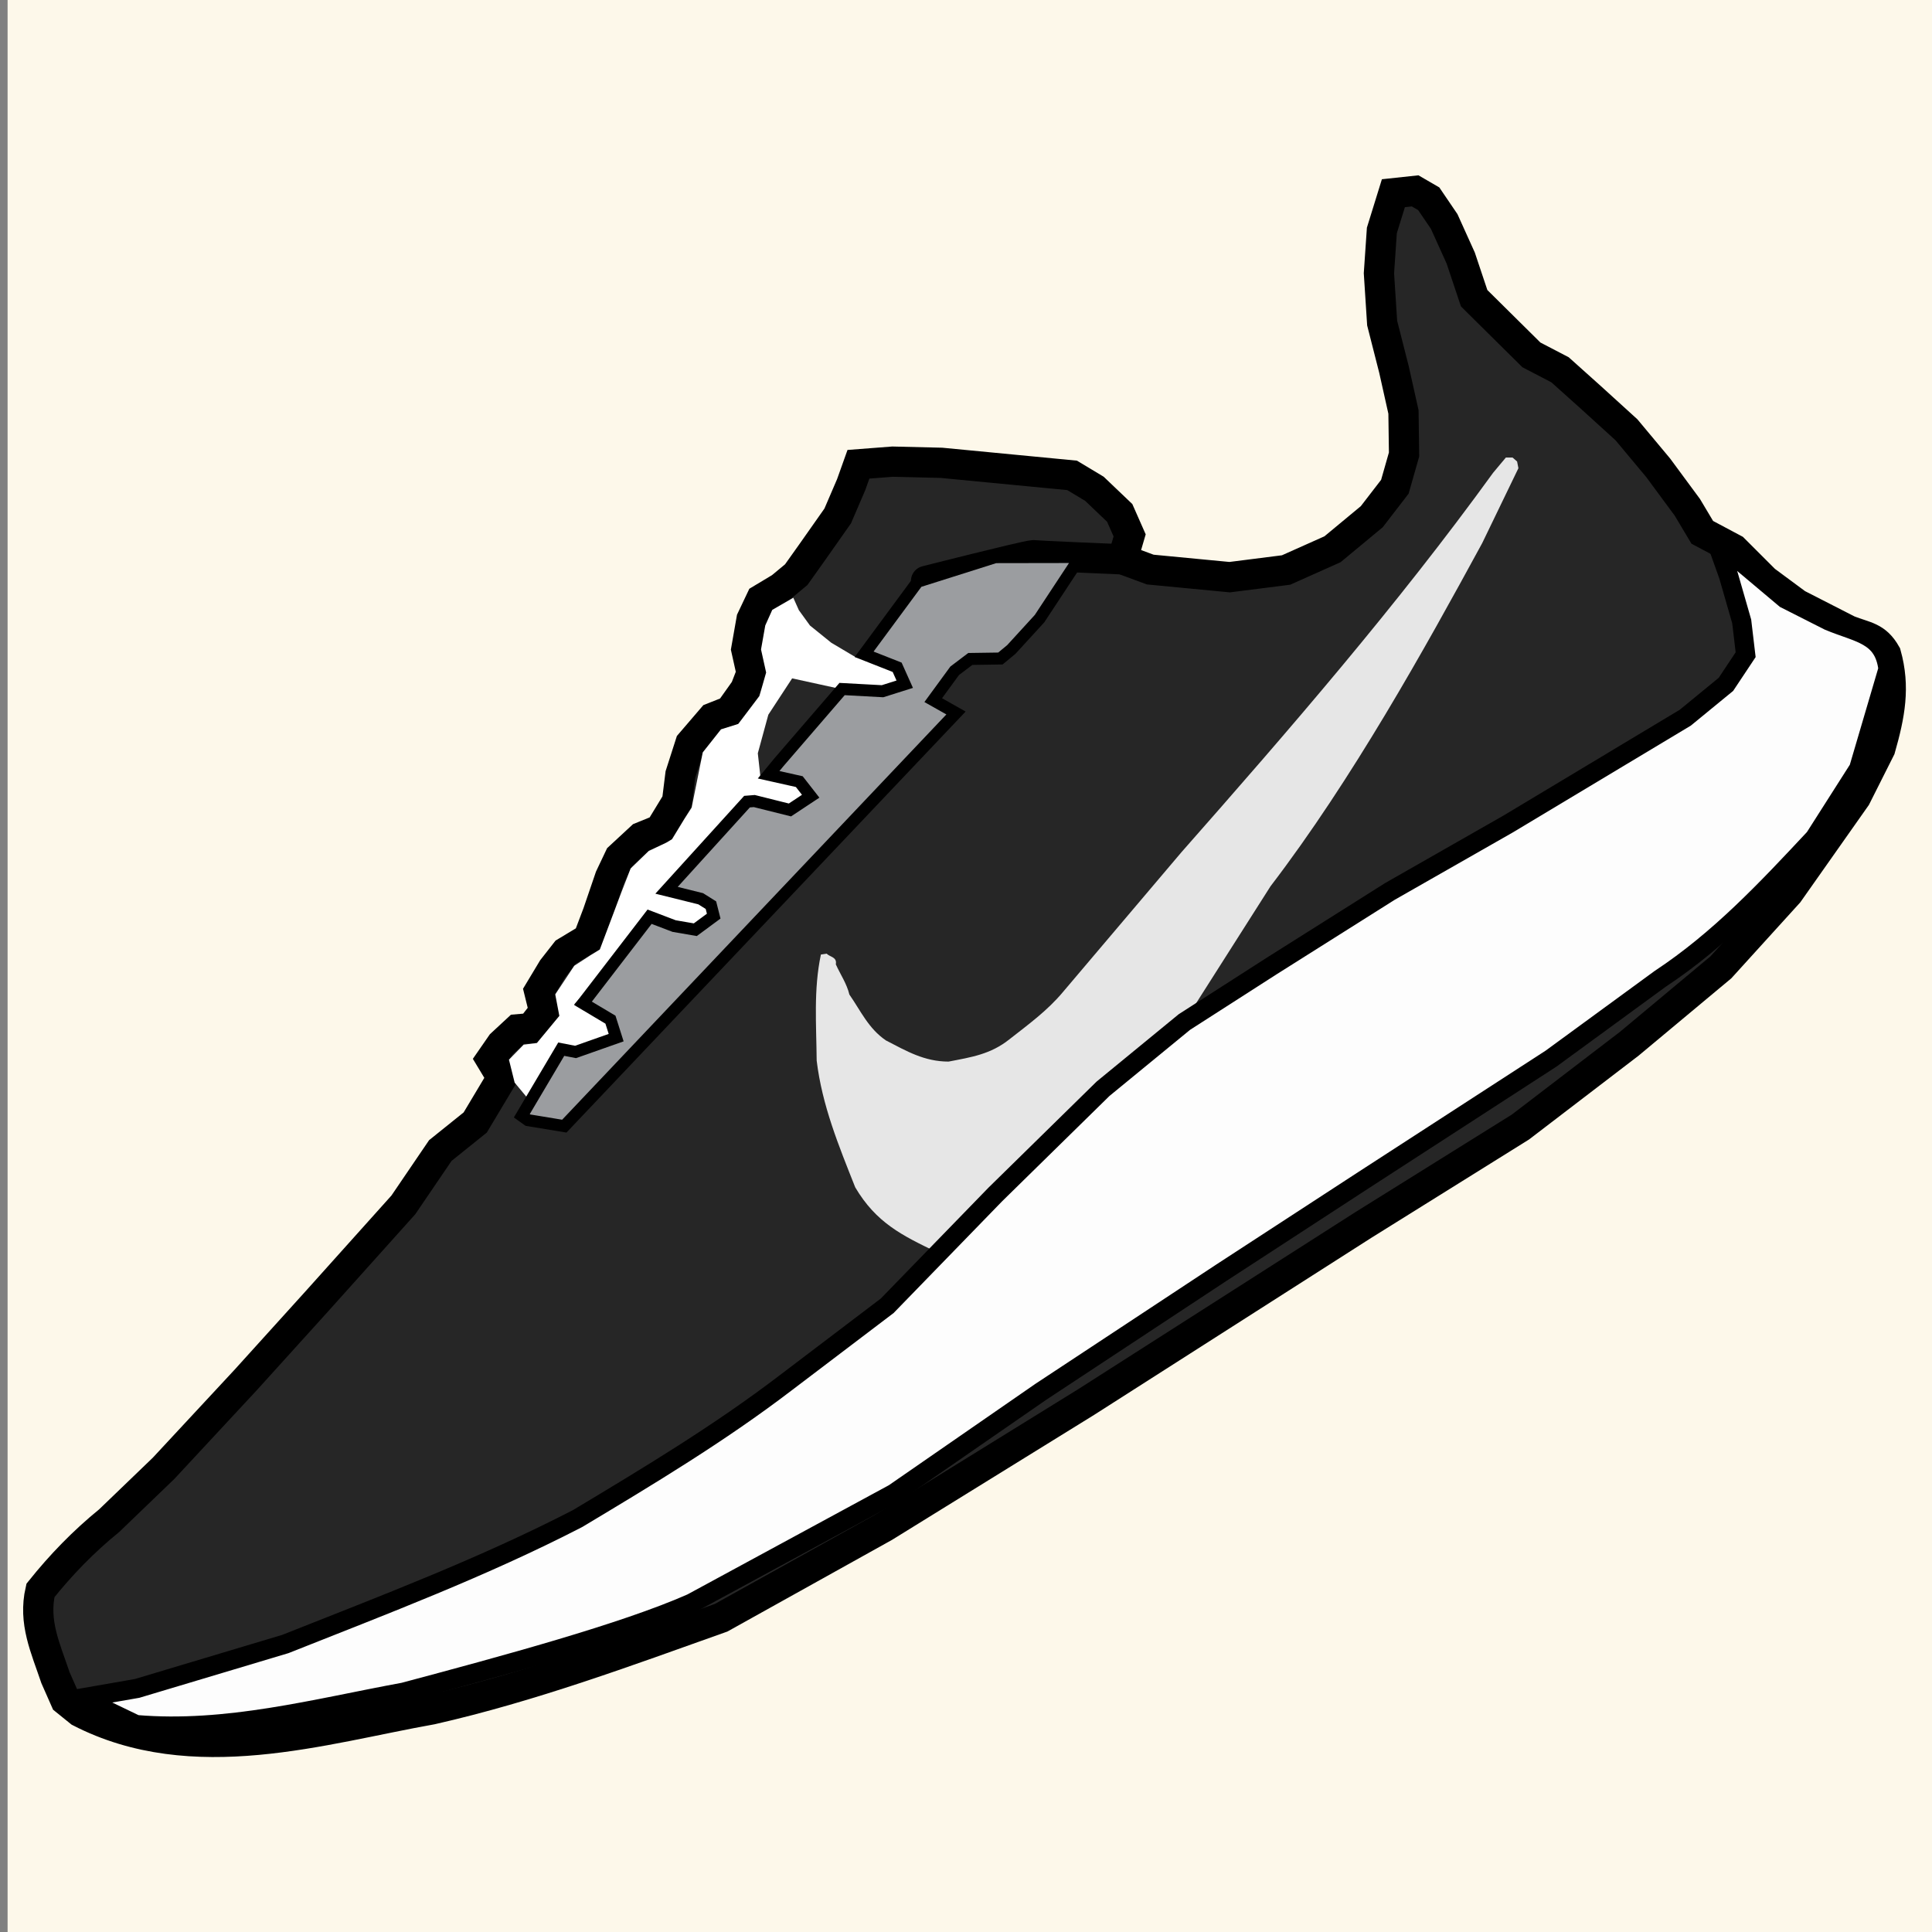 <?xml version="1.0" encoding="UTF-8" standalone="no"?>
<!-- Created with Inkscape (http://www.inkscape.org/) -->

<svg
   xmlns:dc="http://purl.org/dc/elements/1.1/"
   xmlns:cc="http://creativecommons.org/ns#"
   xmlns:rdf="http://www.w3.org/1999/02/22-rdf-syntax-ns#"
   xmlns:svg="http://www.w3.org/2000/svg"
   xmlns="http://www.w3.org/2000/svg"
   xmlns:sodipodi="http://sodipodi.sourceforge.net/DTD/sodipodi-0.dtd"
   xmlns:inkscape="http://www.inkscape.org/namespaces/inkscape"
   width="50"
   height="50"
   viewBox="0 0 13.229 13.229"
   version="1.1"
   id="svg8"
   inkscape:version="0.92.5 (2060ec1f9f, 2020-04-08)"
   sodipodi:docname="target.svg">
  <rect x="0" y="0" width="13.229" height="13.229" fill="#808080" stroke="none"/>
  <defs
     id="defs2" />
  <sodipodi:namedview
     id="base"
     pagecolor="#ffffff"
     bordercolor="#666666"
     borderopacity="1.0"
     inkscape:pageopacity="0.0"
     inkscape:pageshadow="2"
     inkscape:zoom="11.313709"
     inkscape:cx="32.310181"
     inkscape:cy="28.446757"
     inkscape:document-units="mm"
     inkscape:current-layer="layer1"
     showgrid="false"
     units="px"
     inkscape:window-width="1920"
     inkscape:window-height="1025"
     inkscape:window-x="0"
     inkscape:window-y="28"
     inkscape:window-maximized="1"
     inkscape:snap-global="false"
     showguides="false" />
  <g
     inkscape:label="Capa 1"
     inkscape:groupmode="layer"
     id="layer1"
     transform="translate(0,-283.771)">
    <rect
       id="rect1487"
       width="13.345"
       height="13.312"
       x="0.052"
       y="283.755"
       style="stroke-width:0.265;fill:#fdf8ea;fill-opacity:0.995" />
    <path
       style="fill:#262626;fill-opacity:1;stroke:#000000;stroke-width:0.207;stroke-linecap:butt;stroke-linejoin:miter;stroke-miterlimit:4;stroke-dasharray:none;stroke-opacity:1"
       d="m 0.547,295.493 c 0.776,0.4 1.661,0.116 2.409,-0.017 0.678,-0.154 1.328,-0.395 1.982,-0.628 l 1.117,-0.622 1.381,-0.854 1.899,-1.213 1.076,-0.671 0.745,-0.57 0.627,-0.523 0.463,-0.51 0.462,-0.656 0.167,-0.332 c 0.066,-0.232 0.102,-0.421 0.039,-0.647 -0.068,-0.12 -0.14,-0.117 -0.257,-0.163 l -0.352,-0.18 -0.219,-0.162 -0.214,-0.214 -0.216,-0.115 -0.102,-0.171 -0.2,-0.271 -0.217,-0.26 -0.243,-0.221 -0.212,-0.19 -0.196,-0.102 -0.392,-0.388 -0.092,-0.275 -0.113,-0.25 -0.106,-0.156 -0.093,-0.054 -0.149,0.016 -0.079,0.255 -0.02,0.293 0.022,0.341 0.081,0.318 0.065,0.291 0.004,0.291 -0.063,0.221 -0.158,0.205 -0.269,0.223 -0.318,0.142 -0.386,0.049 -0.544,-0.052 -0.189,-0.07 0.048,-0.164 -0.068,-0.154 -0.173,-0.165 -0.153,-0.092 -0.895,-0.086 -0.334,-0.008 -0.234,0.018 -0.05,0.14 -0.092,0.214 -0.178,0.253 -0.106,0.149 -0.106,0.088 -0.135,0.081 -0.065,0.137 -0.036,0.205 0.036,0.162 -0.043,0.111 -0.106,0.149 -0.119,0.047 -0.151,0.176 -0.068,0.212 -0.023,0.185 -0.117,0.192 -0.128,0.052 -0.149,0.138 -0.065,0.137 -0.084,0.246 -0.066,0.174 -0.153,0.092 -0.09,0.115 -0.092,0.153 0.034,0.138 -0.09,0.115 -0.093,0.008 -0.11,0.102 -0.072,0.104 0.076,0.126 -0.183,0.306 -0.239,0.192 -0.253,0.372 -0.593,0.661 -0.485,0.536 -0.564,0.607 -0.372,0.358 c -0.177,0.144 -0.33,0.302 -0.471,0.478 -0.05,0.218 0.034,0.393 0.103,0.598 l 0.068,0.154 z"
       id="path7306"
       inkscape:connector-curvature="0"
       sodipodi:nodetypes="ccccccccccccccccccccccccccccccccccccccccccccccccccccccccccccccccccccccccccccccccccccccccccc" />
    <path
       style="fill:#ffffff;fill-opacity:0.886;stroke:none;stroke-width:0.332px;stroke-linecap:butt;stroke-linejoin:miter;stroke-opacity:1"
       d="m 5.621,290.307 c -0.051,0.239 -0.031,0.483 -0.029,0.726 0.037,0.307 0.151,0.583 0.264,0.868 0.143,0.242 0.319,0.329 0.561,0.445 l 1.692,-1.578 0.591,-0.929 c 0.559,-0.731 1.054,-1.623 1.449,-2.349 l 0.248,-0.513 -0.009,-0.046 -0.031,-0.027 h -0.046 l -0.087,0.104 c -0.659,0.91 -1.392,1.756 -2.134,2.598 l -0.812,0.958 c -0.106,0.127 -0.238,0.223 -0.367,0.324 -0.128,0.102 -0.26,0.122 -0.416,0.152 -0.166,-3.4e-4 -0.286,-0.071 -0.429,-0.145 -0.12,-0.082 -0.172,-0.202 -0.25,-0.314 -0.018,-0.075 -0.062,-0.138 -0.093,-0.207 0.01,-0.051 -0.042,-0.05 -0.062,-0.073 z"
       id="path7310"
       inkscape:connector-curvature="0"
       sodipodi:nodetypes="ccccccccccccccccccccc" />
    <path
       style="fill:none;stroke:#000000;stroke-width:0.207;stroke-linecap:round;stroke-linejoin:miter;stroke-miterlimit:4;stroke-dasharray:none;stroke-opacity:1"
       d="m 7.687,287.601 c 0,0 -0.589,-0.025 -0.615,-0.028 -0.058,0.005 -0.731,0.176 -0.731,0.176"
       id="path7314"
       inkscape:connector-curvature="0"
       sodipodi:nodetypes="ccc" />
    <path
       style="fill:#ffffff;fill-opacity:0.991;stroke:#000000;stroke-width:0.132;stroke-linecap:butt;stroke-linejoin:miter;stroke-opacity:1;stroke-miterlimit:4;stroke-dasharray:none"
       d="m 0.555,295.399 0.376,0.181 c 0.623,0.053 1.226,-0.11 1.834,-0.222 0.682,-0.182 1.508,-0.405 1.971,-0.61 l 1.385,-0.751 1.006,-0.696 1.234,-0.814 0.975,-0.635 1.284,-0.832 0.747,-0.546 c 0.406,-0.268 0.729,-0.613 1.058,-0.965 l 0.302,-0.474 0.201,-0.683 c -0.029,-0.238 -0.201,-0.244 -0.406,-0.33 l -0.298,-0.151 -0.246,-0.207 -0.196,-0.163 -0.036,-0.04 0.09,0.252 0.09,0.313 0.027,0.228 -0.135,0.203 -0.278,0.228 -1.213,0.728 -0.81,0.462 -0.807,0.509 -0.6,0.385 -0.557,0.457 -0.738,0.724 -0.74,0.762 -0.697,0.529 c -0.452,0.345 -0.936,0.636 -1.423,0.928 -0.647,0.334 -1.326,0.591 -2.001,0.859 l -1.015,0.304 z"
       id="path7308"
       inkscape:connector-curvature="0"
       sodipodi:nodetypes="ccccccccccccccccccccccccccccccccccc" />
    <path
       style="fill:#ffffff;fill-opacity:1;stroke:none;stroke-width:0.332px;stroke-linecap:butt;stroke-linejoin:miter;stroke-opacity:1"
       d="m 5.432,287.864 0.038,0.085 0.076,0.105 0.146,0.118 0.165,0.098 0.287,0.072 0.052,0.116 -0.152,0.048 v 0 l -0.277,-0.015 -0.343,-0.075 -0.163,0.249 -0.072,0.264 0.019,0.171 0.266,0.025 0.078,0.1 -0.142,0.094 -0.244,-0.061 -0.05,0.004 v 0 l -0.273,0.253 c -0.076,0.16 -0.211,0.252 -0.331,0.365 l 0.287,0.048 0.089,0.119 -0.126,0.093 -0.145,-0.025 -0.168,-0.064 -1.34e-5,-3e-5 -0.247,0.295 -0.27,0.302 0.249,0.108 0.039,0.123 -0.278,0.098 -0.098,-0.019 -0.207,0.362 -0.113,-0.136 -0.039,-0.157 0.101,-0.103 0.09,-0.011 0.154,-0.186 -0.028,-0.147 0.13,-0.196 0.111,-0.072 0.064,-0.039 0.147,-0.39 0.064,-0.165 0.124,-0.12 0.12,-0.057 0.04,-0.024 0.084,-0.138 0.05,-0.078 0.076,-0.378 0.125,-0.158 0.118,-0.037 0.145,-0.191 0.046,-0.161 -0.035,-0.158 0.029,-0.164 0.048,-0.107 z"
       id="path7330"
       inkscape:connector-curvature="0"
       sodipodi:nodetypes="cccccccccccccccccccccccccccccccccccccccccccccccccccccccccccc" />
    <path
       style="fill:#9b9da0;fill-opacity:1;stroke:#000000;stroke-width:0.082;stroke-linecap:butt;stroke-linejoin:miter;stroke-miterlimit:4;stroke-dasharray:none;stroke-opacity:1"
       d="m 3.615,291.441 0.249,0.041 2.682,-2.829 -0.156,-0.088 0.147,-0.201 0.107,-0.081 0.206,-0.003 0.075,-0.062 0.193,-0.211 0.278,-0.422 -0.581,0.001 -0.531,0.168 -0.367,0.497 0.226,0.089 0.052,0.116 -0.152,0.048 -0.277,-0.015 -0.433,0.502 -0.07,0.085 0.21,0.047 0.078,0.1 -0.142,0.094 -0.244,-0.061 -0.05,0.004 -0.551,0.607 0.234,0.058 0.07,0.044 0.019,0.075 -0.126,0.093 -0.145,-0.025 -0.168,-0.064 -0.456,0.593 0.188,0.112 0.039,0.123 -0.278,0.098 -0.098,-0.019 -0.27,0.456 z"
       id="path7312"
       inkscape:connector-curvature="0"
       sodipodi:nodetypes="cccccccccccccccccccccccccccccccccccccc" />
  </g>
</svg>
